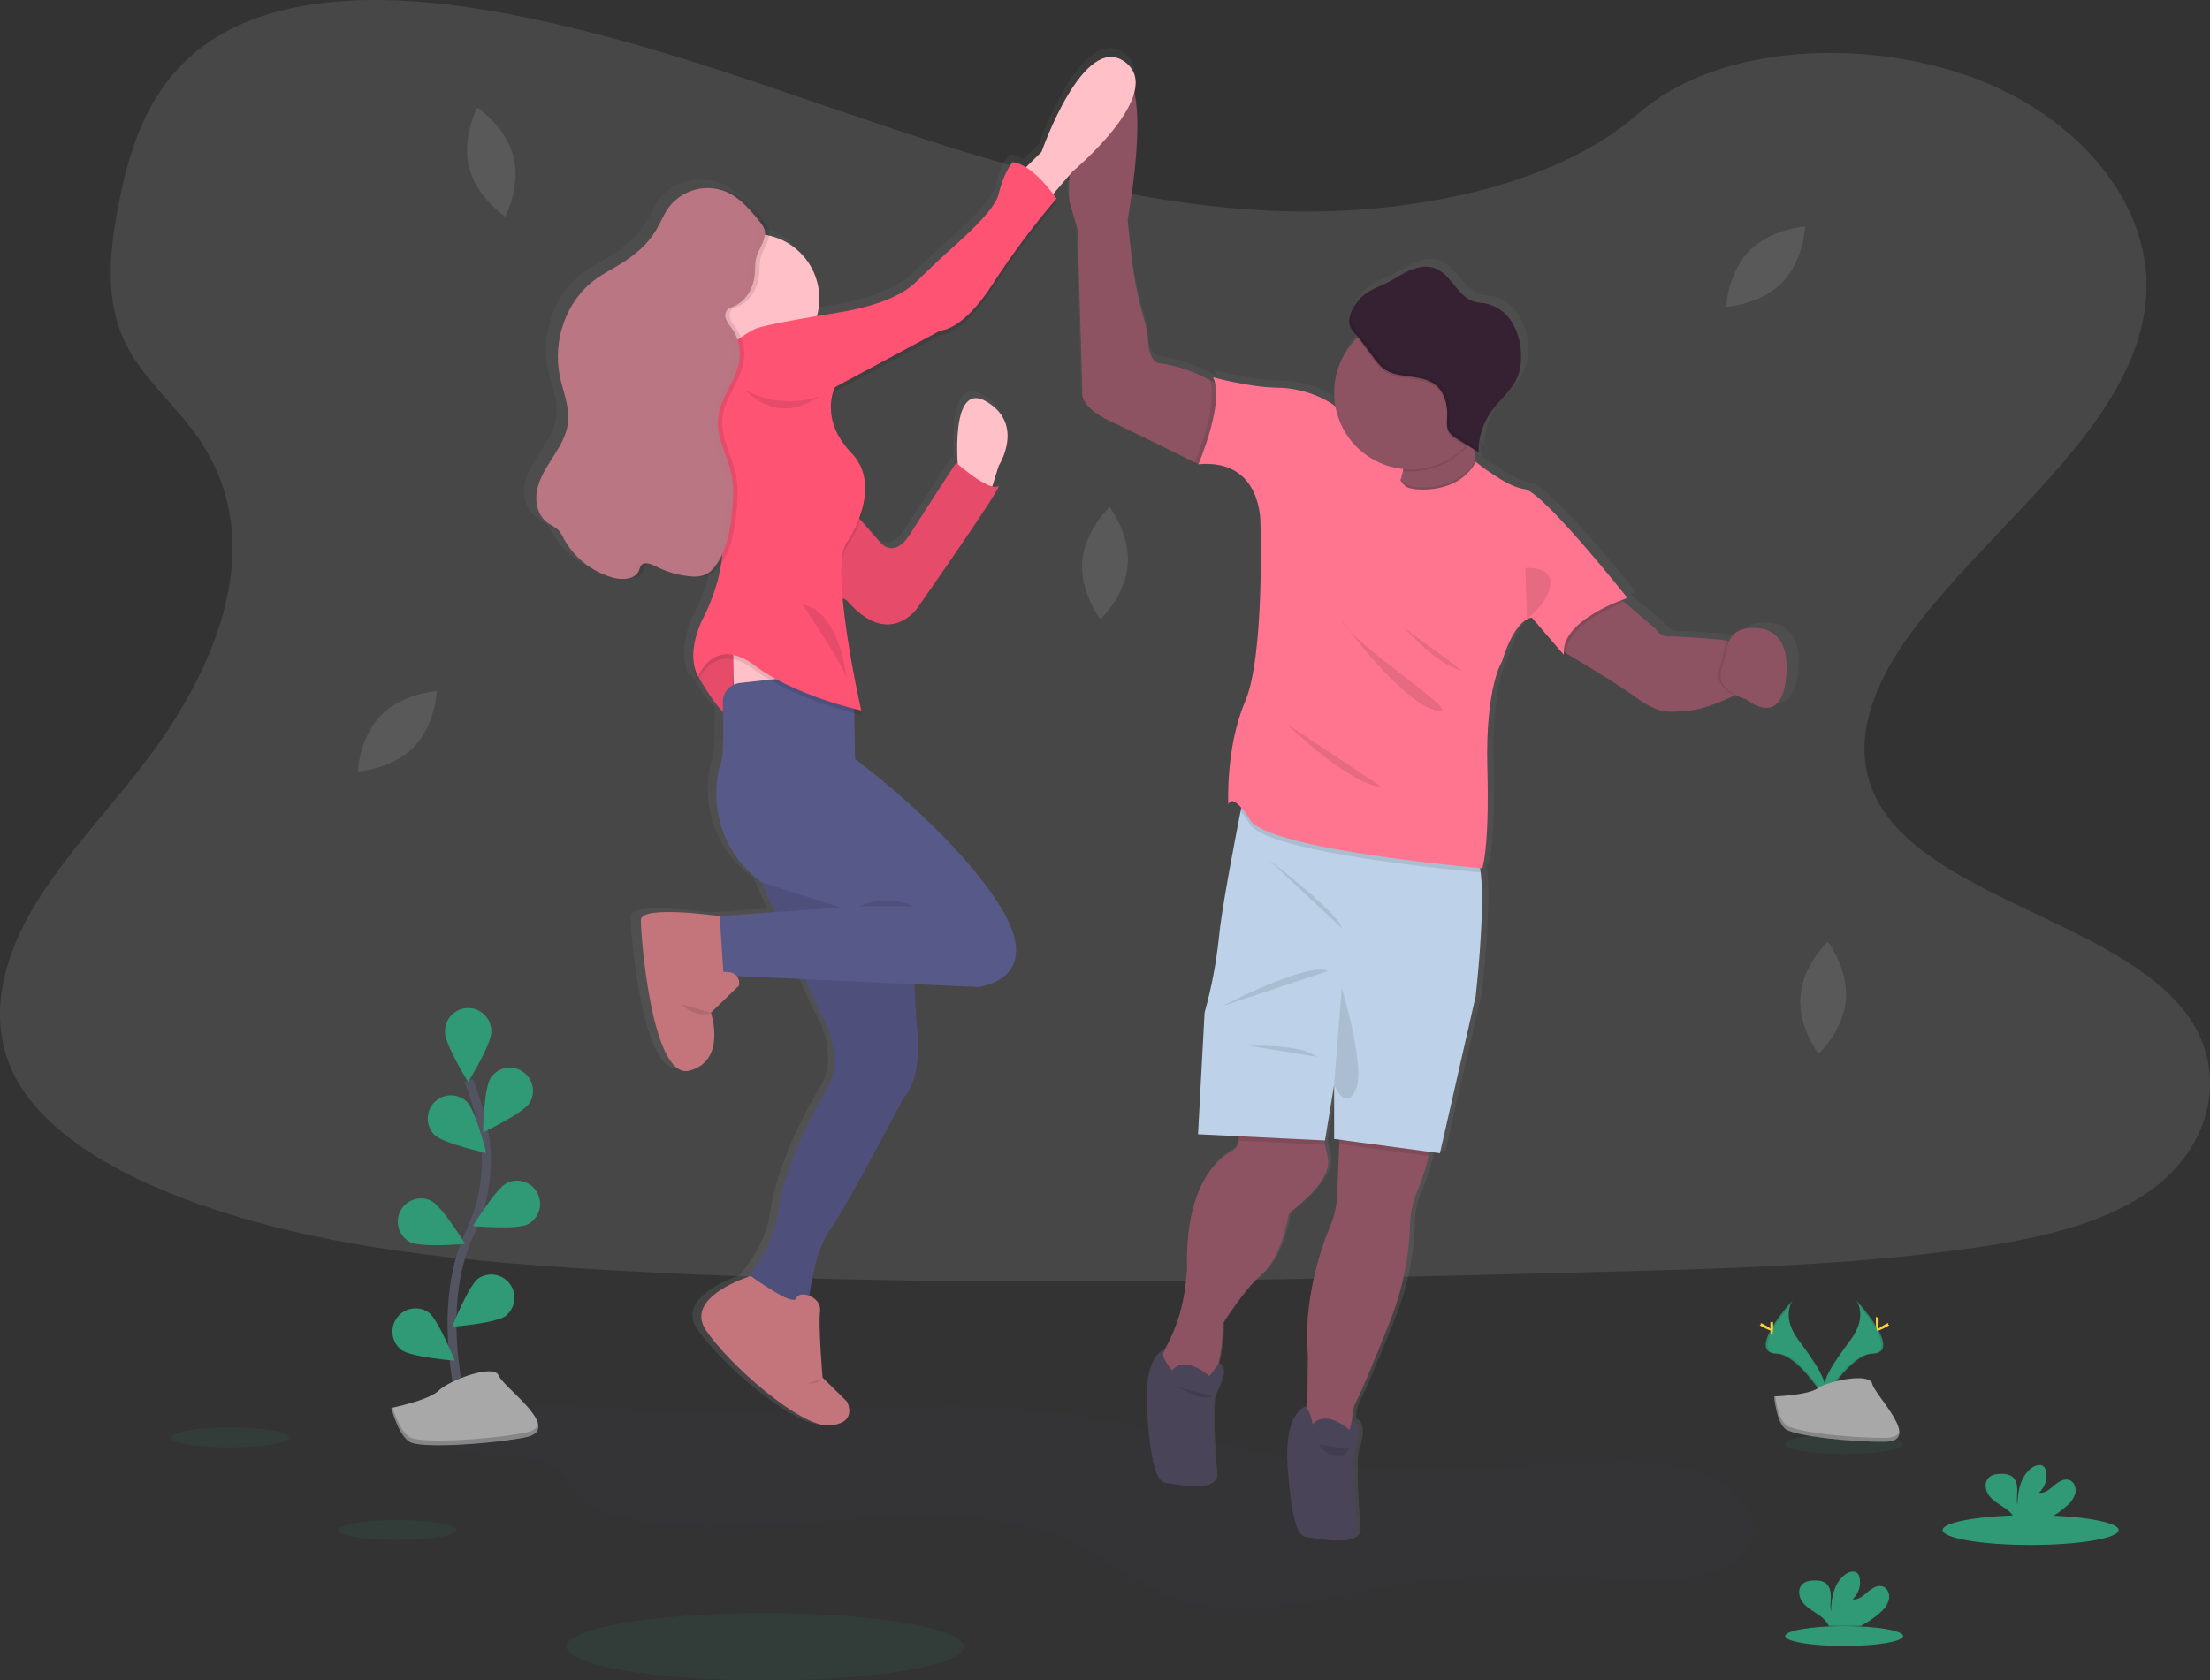 <svg width="497" height="378" viewBox="0 0 497 378" fill="none" xmlns="http://www.w3.org/2000/svg">
<rect x="0" y="0" width="497" height="378" fill="#333333" stroke="none"/>
<g clip-path="url(#clip0)">
<path opacity="0.1" d="M118.064 315.449C113.879 315.025 109.508 314.571 105.545 315.68C101.582 316.79 98.298 320.029 99.475 323.126C102.104 330.029 117.532 325.221 124.646 329.94C127.186 331.626 128.176 334.279 130.16 336.35C133.37 339.713 138.889 341.281 144.215 342.144C176.215 347.326 212.695 333.988 240.741 346.833C249.824 350.994 256.987 357.616 266.946 360.392C280.14 364.071 294.589 360.141 308.241 357.621C325.266 354.505 342.621 353.594 359.879 354.909C372.644 355.895 389.624 356.226 393.71 346.941C396.339 340.97 390.776 334.324 383.391 331.498C376.006 328.673 367.362 328.762 359.116 329.033C343.199 329.605 327.278 330.759 311.362 330.196C280.583 329.102 251.508 316.884 221.536 316.479C186.632 316.055 153.131 318.989 118.064 315.449Z" fill="#3F3D56"/>
<path opacity="0.1" d="M85.705 160.895C80.782 165.88 80.482 173.522 80.482 173.522C80.482 173.522 88.108 173.088 93.011 168.099C97.914 163.109 98.239 155.471 98.239 155.471C98.239 155.471 90.608 155.92 85.705 160.895Z" fill="white"/>
<path opacity="0.1" d="M105.52 37.745C107.258 44.525 113.633 48.74 113.633 48.74C113.633 48.74 117.193 41.97 115.455 35.191C113.717 28.411 107.342 24.2 107.342 24.2C107.342 24.2 103.763 30.97 105.52 37.745Z" fill="white"/>
<path opacity="0.1" d="M393.439 56.393C388.516 61.378 388.211 69.02 388.211 69.02C388.211 69.02 395.841 68.587 400.745 63.597C405.648 58.607 405.968 50.964 405.968 50.964C405.968 50.964 398.342 51.432 393.439 56.393Z" fill="white"/>
<path opacity="0.1" d="M243.39 126.251C242.819 133.223 247.461 139.298 247.461 139.298C247.461 139.298 253.039 134.067 253.61 127.09C254.181 120.113 249.539 114.053 249.539 114.053C249.539 114.053 243.961 119.274 243.39 126.251Z" fill="white"/>
<path opacity="0.1" d="M404.895 224.033C404.324 231.005 408.966 237.08 408.966 237.08C408.966 237.08 414.544 231.848 415.115 224.876C415.686 217.904 411.044 211.829 411.044 211.829C411.044 211.829 405.466 217.061 404.895 224.033Z" fill="white"/>
<path opacity="0.1" d="M288.761 47.523C256.899 46.561 226.553 37.661 197.576 27.898C168.599 18.135 139.898 7.342 108.799 2.175C88.797 -1.149 65.919 -1.617 49.806 7.677C34.294 16.617 29.282 32.055 26.589 46.379C24.561 57.152 23.37 68.493 28.923 78.581C32.783 85.588 39.626 91.475 44.361 98.181C60.839 121.528 49.191 150.313 31.34 173.128C22.971 183.823 13.248 194.02 6.784 205.405C0.32 216.79 -2.668 229.827 2.988 241.433C8.591 252.942 21.947 261.585 36.416 267.665C65.801 279.992 100.415 283.547 134.192 285.549C208.939 289.986 284.079 288.063 359.022 286.14C386.759 285.43 414.613 284.711 441.897 280.993C457.05 278.932 472.69 275.658 483.693 267.749C497.655 257.71 501.116 240.714 491.757 228.125C476.062 207.017 432.681 201.771 421.697 179.114C415.662 166.644 421.86 152.754 430.638 141.187C449.463 116.375 481.015 94.606 482.674 66.24C483.816 46.763 468.648 27.257 445.195 18.042C420.614 8.377 386.522 9.595 368.396 25.586C349.713 42.03 316.896 48.366 288.761 47.523Z" fill="white"/>
<path d="M394.379 140.344C393.701 140.517 393.073 140.85 392.548 141.313C392.022 141.777 391.614 142.359 391.357 143.011L390.864 142.932L389.028 142.636C389.028 142.636 379.3 141.833 377.483 141.956C375.667 142.079 374.53 140.284 374.53 140.284L367.298 134.155L366.736 133.662C367.519 133.367 368.007 133.214 368.007 133.214C368.007 133.214 348.6 109.053 344.415 108.585C340.231 108.116 333.314 102.475 333.245 102.421L333.171 102.037C333.019 101.223 332.905 100.4 332.822 99.571L333.851 100.202C333.851 99.916 333.851 99.63 333.88 99.344C334.034 96.363 335.038 93.488 336.775 91.061C338.798 88.25 341.791 86.041 342.988 82.802C343.465 81.409 343.68 79.939 343.623 78.468C343.653 75.817 342.955 73.209 341.604 70.929C340.916 69.789 339.994 68.808 338.899 68.052C337.804 67.296 336.562 66.78 335.254 66.54C334.564 66.432 333.86 66.417 333.181 66.259C329.139 65.308 327.652 59.879 323.724 58.548C321.893 57.926 319.854 58.336 318.087 59.105C316.32 59.874 314.72 60.978 312.992 61.831C311.264 62.684 309.304 63.311 307.734 64.519C307.571 64.642 307.399 64.79 307.242 64.943L306.931 65.243C306.283 65.902 305.719 66.639 305.253 67.438L305.179 67.561C305.13 67.645 305.085 67.734 305.041 67.822C304.997 67.911 304.967 67.96 304.938 68.029C304.908 68.098 304.859 68.187 304.824 68.266L304.721 68.503L304.632 68.73C304.603 68.813 304.568 68.897 304.544 68.986C304.519 69.075 304.495 69.129 304.475 69.203L304.401 69.464L304.357 69.676C304.357 69.765 304.322 69.859 304.307 69.947C304.293 70.036 304.307 70.081 304.307 70.145C304.307 70.209 304.307 70.332 304.307 70.426C304.307 70.519 304.307 70.549 304.307 70.608C304.307 70.667 304.307 70.805 304.307 70.909C304.307 71.013 304.307 71.007 304.307 71.057C304.327 71.202 304.356 71.345 304.396 71.486C304.662 72.393 305.578 73.32 306.277 74.129C306.198 74.203 306.119 74.272 306.04 74.351C304.379 75.954 303.057 77.878 302.154 80.005C301.252 82.132 300.787 84.42 300.787 86.732C300.788 87.759 300.882 88.784 301.068 89.794C300.173 89.117 299.212 88.534 298.198 88.053C294.864 86.452 291.217 85.61 287.52 85.588C281.489 85.519 273.017 83.251 273.017 83.251C273.233 83.665 273.398 84.103 273.509 84.557C273.14 84.345 272.741 84.118 272.303 83.882C268.771 81.982 264.942 80.698 260.98 80.085C260.98 80.085 258.469 80.435 258.134 75.154C258.019 73.504 257.722 71.872 257.248 70.288C255.807 65.458 254.808 60.507 254.265 55.495L253.423 47.744C253.423 47.744 257.214 27.528 254.934 18.909C255.668 16.207 255.254 13.732 252.837 11.952C243.301 4.921 233.682 32.286 233.682 32.286L230.107 35.763C229.191 35.164 228.157 34.769 227.075 34.604C227.075 34.604 225.15 36.576 223.811 41.961C223.102 44.816 218.258 49.584 213.876 53.425C210.765 56.151 207.762 58.986 204.764 61.831C202.548 63.942 197.611 66.959 186.839 68.665C185.15 68.932 183.614 69.183 182.211 69.415C182.57 68.141 182.752 66.824 182.753 65.5C182.736 62.168 181.589 58.941 179.499 56.349C177.409 53.757 174.501 51.953 171.253 51.235C171.302 50.89 171.302 50.54 171.253 50.195C171.071 49.453 170.696 48.772 170.165 48.223C167.895 45.412 165.434 42.523 162.056 41.191C160.664 40.649 159.172 40.408 157.68 40.486H156.931C156.779 40.486 156.631 40.486 156.479 40.486C154.886 40.575 153.331 41.002 151.917 41.74C150.502 42.478 149.261 43.51 148.277 44.766C147.066 46.388 146.337 48.311 145.293 50.042C143.354 53.247 140.37 55.717 137.136 57.67C135.191 58.848 133.148 59.864 131.312 61.2C124.651 66.047 121.579 75.006 123.253 83.014C123.991 86.529 125.552 89.991 125.134 93.556C124.804 96.322 123.317 98.807 121.801 101.154C120.284 103.501 118.68 105.888 118.079 108.604C117.478 111.321 118.108 114.521 120.383 116.168C121.22 116.77 122.234 117.154 122.948 117.884C123.423 118.446 123.82 119.07 124.129 119.738C125.337 121.923 126.975 123.84 128.944 125.372C130.913 126.905 133.173 128.021 135.585 128.653C136.35 128.849 137.139 128.935 137.929 128.909H138.012H138.165C139.972 129.023 141.823 128.539 142.428 126.937C142.52 126.573 142.657 126.221 142.837 125.892C143.007 125.646 143.261 125.47 143.551 125.398C144.133 125.532 144.695 125.744 145.22 126.03C147.742 127.34 150.5 128.129 153.333 128.352C153.806 128.39 154.281 128.398 154.756 128.377C155.741 128.469 156.735 128.327 157.655 127.962C158.541 127.512 159.305 126.856 159.885 126.049C160.013 125.887 160.131 125.714 160.255 125.556C159.604 129.494 158.38 133.315 156.621 136.897C156.621 136.897 153.668 141.828 153.879 146.798C153.766 148.609 154.149 150.416 154.987 152.024C154.987 152.024 155.071 151.807 155.243 151.467C156.09 152.887 158.866 157.429 160.688 159.021C160.776 163.71 160.757 169.583 160.171 170.791C159.186 172.857 156.075 187.555 169.456 197.579L172.542 204.349L159.836 205.252C158.551 205.074 141.936 202.836 141.852 206.095C141.769 209.482 144.363 242.469 152.978 240.235C161.008 238.154 158.359 228.535 157.96 227.243L158.246 227.164L157.931 227.075L164.355 220.976C164.477 220.233 164.3 219.473 163.863 218.861L163.927 218.826L179.445 219.521L183.093 227.46C183.093 227.46 189.281 236.887 184.264 244.821C179.248 252.754 174.059 265.16 173.222 272.684C172.538 278.838 167.989 284.883 166.359 286.875C163.45 287.861 152.289 292.25 156.744 298.891C161.845 306.494 178.406 320.966 185.101 320.468C191.796 319.97 189.113 315.094 189.113 315.094L183.516 309.66C183.516 309.66 182.531 298.083 182.93 294.695C183.147 292.935 181.852 291.668 180.469 291.13C180.995 287.358 182.329 280.209 185.195 276.259C189.207 270.717 202.09 246.33 202.09 246.33C202.09 246.33 206.186 242.691 205.266 231.863C204.897 227.494 204.69 223.658 204.572 220.626L219.154 221.281C219.154 221.281 234.794 219.709 224.17 202.924C213.546 186.14 190.964 169.691 190.964 169.691L190.763 159.302C191.787 159.559 192.387 159.687 192.387 159.687C192.387 159.687 192.299 159.312 192.151 158.641L192.387 158.696C192.387 158.696 189.123 144.549 188.119 133.302L189.04 133.726C198.743 144.973 205.286 135.467 205.286 135.467C205.286 135.467 225.78 106.612 223.772 107.934C223.564 108.037 223.337 108.098 223.106 108.112C222.874 108.126 222.642 108.094 222.423 108.018L223.9 103.304C223.9 103.304 229.95 94.044 221.167 88.837C213.999 84.587 214.186 97.91 214.497 102.944L214.142 102.643C214.142 102.643 207.284 112.998 203.602 118.767C199.919 124.536 196.828 120.739 196.828 120.739L192.175 115.488C192.94 113.384 193.315 111.158 193.283 108.92C193.385 107.358 193.157 105.793 192.615 104.325C192.073 102.857 191.229 101.519 190.137 100.4C186.588 96.775 185.549 93.265 185.441 90.563C185.476 89.163 185.792 87.784 186.371 86.51L210.548 73.69C210.548 73.69 215.649 73.769 222.506 63.187C226.951 56.42 231.842 49.958 237.147 43.844C237.147 43.844 237.005 43.637 236.759 43.297C237.005 43.006 237.147 42.848 237.147 42.848C237.147 42.848 236.867 42.439 236.389 41.808L240.116 37.503C239.998 39.449 239.984 41.399 240.072 43.346L242.002 49.879L243.085 86.253C243.085 86.253 241.913 89.705 249.445 93.201C255.816 96.159 265.908 101.09 268.852 102.545C268.743 102.811 268.679 102.954 268.679 102.954L269.556 102.895L269.684 102.954C284.399 101.632 283.897 116.346 283.897 116.346C283.897 116.346 284.881 146.275 280.386 156.694C275.892 167.112 276.537 180.006 276.537 180.006C276.537 180.006 276.985 177.807 279.49 180.682C279.441 180.933 279.387 181.205 279.328 181.486C277.89 188.699 274.897 204.044 274.341 210.266C273.728 215.937 272.636 221.545 271.077 227.031L269.6 254.559L279.008 255.018L278.905 256.004C278.853 256.504 278.681 256.983 278.403 257.402C278.125 257.82 277.75 258.164 277.31 258.405C274.09 260.155 266.479 266.294 267.089 285.238L266.764 288.285C266.243 293.446 264.681 298.447 262.171 302.984C261.955 303.368 261.763 303.738 261.6 304.093C261.625 303.894 261.715 303.708 261.856 303.566C261.856 303.566 256.968 304.581 257.972 317.811C258.976 331.04 260.483 333.352 262.491 333.515C264.5 333.678 274.306 336.079 273.78 331.202C273.253 326.326 272.795 315.493 273.445 313.841C274.095 312.189 276.763 307.732 274.233 306.657C274.966 303.623 275.322 300.509 275.291 297.387C275.291 297.387 280.214 289.617 283.734 286.722C287.254 283.828 289.149 278.912 290.424 272.586C290.513 272.172 300.797 265.308 299.286 259.608C299.02 258.622 298.828 257.749 298.68 256.96C298.616 256.61 298.562 256.28 298.513 255.974H298.695L300.787 243.406V255.644L302.028 255.807L301.984 256.793L301.457 268.528C301.362 270.813 300.861 273.064 299.98 275.174C297.765 280.426 293.679 292.116 294.791 304.759L294.673 316.031C294.319 316.1 289.208 317.308 290.178 330.083C291.163 343.307 292.684 345.625 294.693 345.787C296.701 345.95 306.508 348.351 305.986 343.475C305.464 338.598 305.002 327.766 305.651 326.114C306.301 324.462 307.473 320.093 304.943 319.019C304.956 317.537 305.317 316.079 305.996 314.763C307.099 312.885 310.781 303.955 313.553 297.087C316.386 290.135 317.962 282.733 318.205 275.229C318.205 275.145 318.205 275.061 318.205 274.977C318.28 272.445 318.822 269.949 319.805 267.616C320.938 265.004 321.835 262.296 322.483 259.524C322.552 259.194 322.606 258.873 322.656 258.538L325.058 258.859L333.26 223.308C333.26 223.308 335.505 204.039 334.407 195.336C334.363 194.976 334.313 194.646 334.254 194.325L334.747 194.37C334.747 194.37 336.42 190.075 335.918 171.718C335.416 153.361 339.266 147.557 339.266 147.557C341.343 140.96 343.638 138.751 344.977 138.011C345.321 137.791 345.716 137.662 346.124 137.637L352.332 144.752L353.474 146.063C353.476 146.037 353.476 146.011 353.474 145.984L353.966 146.561C353.929 146.269 353.915 145.973 353.927 145.679C357.24 147.606 364.895 152.113 369.464 155.348C375.421 159.564 377.055 159.07 382.264 158.632C385.424 158.37 389.697 156.595 392.563 155.244L392.824 155.121C393.595 155.533 394.406 155.864 395.246 156.107C395.246 156.107 403.654 163.242 404.467 150.22C405.279 137.198 394.379 140.344 394.379 140.344ZM176.289 291.993C175.433 291.738 174.607 291.389 173.827 290.953L176.289 291.993ZM163.125 151.033L163.154 152.882L163.026 152.942C163.066 152.291 163.095 151.65 163.125 151.033ZM294.639 316.075V316.795C294.548 316.697 294.497 316.568 294.497 316.435C294.497 316.301 294.548 316.173 294.639 316.075Z" fill="url(#paint0_linear)"/>
<path d="M321.479 99.418H307.202V114.457H321.479V99.418Z" fill="#FF7590"/>
<path d="M289.854 273.064C288.598 279.351 286.737 284.237 283.291 287.117C279.845 289.996 275.006 297.718 275.006 297.718C274.922 307.989 272.214 311.11 272.214 311.11L269.423 311.849H262.531C262.531 311.849 261.3 308.398 261.054 306.347C260.97 305.661 261.457 304.512 262.137 303.28C264.601 298.761 266.132 293.793 266.641 288.67L266.961 285.638C266.381 266.817 273.854 260.708 276.99 258.967C277.423 258.725 277.791 258.382 278.063 257.966C278.335 257.55 278.502 257.075 278.55 256.581L279.107 251.201L297.647 252.113C297.647 252.113 297.253 253.75 297.957 257.537C298.1 258.321 298.292 259.194 298.548 260.165C300.025 265.831 289.932 272.65 289.854 273.064Z" fill="#8E5362"/>
<path d="M321.292 260.067C320.656 262.82 319.778 265.511 318.668 268.109C317.702 270.431 317.168 272.911 317.093 275.426C317.093 275.51 317.093 275.594 317.093 275.677C316.853 283.131 315.308 290.484 312.529 297.402C309.807 304.226 306.198 313.107 305.115 314.975C303.313 318.097 304.376 323.358 304.376 323.358L293.94 322.618L294.122 305.03C293.034 292.472 297.041 280.87 299.212 275.628C300.089 273.532 300.589 271.297 300.689 269.026L301.181 257.36L301.334 253.908C301.334 253.908 319.786 251.28 321.341 255.471C321.77 256.581 321.666 258.232 321.292 260.067Z" fill="#8E5362"/>
<path opacity="0.1" d="M297.957 257.537L278.531 256.581L279.087 251.201L297.647 252.113C297.647 252.113 297.238 253.746 297.957 257.537Z" fill="black"/>
<path opacity="0.1" d="M321.292 260.067L301.177 257.36L301.329 253.908C301.329 253.908 319.781 251.28 321.336 255.471C321.77 256.581 321.666 258.232 321.292 260.067Z" fill="black"/>
<path d="M331.862 224.082L323.822 259.421L300.029 256.216V244.052L297.972 256.551L269.418 255.151L270.895 227.785C272.425 222.324 273.495 216.745 274.095 211.105C274.651 204.921 277.575 189.671 278.988 182.506C279.481 180.144 279.756 178.655 279.756 178.655C279.756 178.655 328.662 188.842 331.862 192.54C332.408 193.171 332.768 194.513 332.989 196.293C334.062 204.931 331.862 224.082 331.862 224.082Z" fill="#BDD2E8"/>
<path opacity="0.1" d="M274.755 226.385C274.755 226.385 294.004 216.277 298.695 218.412L274.755 226.385Z" fill="black"/>
<path opacity="0.1" d="M285.255 193.349C285.255 193.349 301.255 205.513 301.748 208.797L285.255 193.349Z" fill="black"/>
<path opacity="0.1" d="M280.908 235.26C280.908 235.26 292.478 234.767 296.17 237.726L280.908 235.26Z" fill="black"/>
<path opacity="0.1" d="M301.747 222.253C301.747 222.253 307.247 240.28 304.864 245.21C302.481 250.141 300.024 244.057 300.024 244.057L301.747 222.253Z" fill="black"/>
<path d="M294.023 316.213C294.023 316.213 288.608 317.036 289.593 330.182C290.577 343.327 292.054 345.635 294.023 345.797C295.992 345.96 305.592 348.347 305.1 343.495C304.608 338.643 304.116 327.884 304.77 326.237C305.425 324.59 306.557 320.256 304.076 319.186L303.54 321.721C303.54 321.721 298.287 316.869 295.17 320.404C295.037 319.542 294.821 318.695 294.525 317.875C294.215 317.105 293.536 316.706 294.023 316.213Z" fill="#494457"/>
<path d="M393.129 154.889C393.129 154.889 391.888 155.584 390.067 156.452C387.256 157.793 383.066 159.559 379.965 159.82C374.855 160.254 373.255 160.747 367.411 156.556C362.926 153.341 355.419 148.859 352.15 146.946L350.727 146.103L350.584 146.019V145.96L353.297 138.495L362.897 133.381L365.279 135.428L372.374 141.517C372.374 141.517 373.481 143.302 375.268 143.179C377.055 143.055 386.591 143.854 386.591 143.854L388.393 144.15L392.189 144.781L393.129 154.889Z" fill="#8E5362"/>
<path opacity="0.1" d="M393.129 154.889C393.129 154.889 391.888 155.584 390.067 156.452C388.142 155.466 385.749 153.617 386.67 150.575C387.502 147.838 387.728 145.703 388.413 144.165L392.208 144.796L393.129 154.889Z" fill="black"/>
<path d="M391.839 141.576C391.839 141.576 402.547 138.494 401.749 151.438C400.951 164.381 392.7 157.295 392.7 157.295C392.7 157.295 385.685 155.446 387.162 150.575C388.639 145.703 388.211 142.75 391.839 141.576Z" fill="#8E5362"/>
<path d="M280.825 99.665L269.669 104.359L269.497 104.433L269.374 104.374L268.68 104.024C265.795 102.584 255.88 97.658 249.642 94.734C242.258 91.283 243.405 87.831 243.405 87.831L242.341 51.674L240.451 45.18C240.451 45.18 239.117 23.169 249.805 17.652C260.493 12.134 253.581 49.534 253.581 49.534L254.408 57.305C254.942 62.276 255.922 67.189 257.337 71.984C257.799 73.56 258.089 75.182 258.203 76.821C258.533 82.077 260.995 81.727 260.995 81.727C264.883 82.338 268.636 83.616 272.091 85.504C273.374 86.182 274.602 86.96 275.764 87.831L280.825 99.665Z" fill="#8E5362"/>
<path d="M320.539 116.923L311.018 115.936C311.018 115.936 313.824 111.755 315.059 107.687C315.234 107.129 315.374 106.561 315.478 105.986C315.763 104.374 315.69 102.88 314.956 101.8C312.17 97.693 331.532 91.939 331.532 91.939C331.296 94.212 331.226 96.499 331.32 98.782C331.375 100.371 331.54 101.954 331.812 103.521C332.398 106.711 333.565 109.714 335.79 111.252C341.87 115.443 320.539 116.923 320.539 116.923Z" fill="#8E5362"/>
<path opacity="0.1" d="M320.539 116.923L311.018 115.936C311.018 115.936 313.824 111.755 315.059 107.687C316.157 109.25 316.536 109.216 318.077 109.527C318.077 109.527 327.687 110.951 331.822 103.521C332.408 106.711 333.575 109.714 335.8 111.252C341.87 115.443 320.539 116.923 320.539 116.923Z" fill="black"/>
<path opacity="0.1" d="M352.169 146.946C352.158 147.239 352.171 147.533 352.209 147.823L350.732 146.103L350.609 145.96L353.321 138.495L362.921 133.381L365.304 135.428C361.892 136.734 352.322 140.881 352.169 146.946Z" fill="black"/>
<path opacity="0.1" d="M280.825 99.665L269.669 104.359H269.374L268.512 104.418C268.512 104.418 268.576 104.275 268.68 104.009C269.61 101.746 273.928 90.696 272.062 85.489C273.345 86.168 274.573 86.946 275.734 87.816L280.825 99.665Z" fill="black"/>
<path opacity="0.1" d="M332.989 196.278C328.647 195.888 285.206 191.865 281.154 185.46C280.514 184.416 279.79 183.427 278.988 182.501C279.481 180.139 279.756 178.65 279.756 178.65C279.756 178.65 328.662 188.837 331.862 192.535C332.408 193.157 332.767 194.493 332.989 196.278Z" fill="black"/>
<path d="M318.077 110.02C318.077 110.02 327.79 111.459 331.896 103.901C331.896 103.901 338.754 109.541 342.855 110.024C346.956 110.508 365.993 134.511 365.993 134.511C365.993 134.511 350.732 139.441 351.716 147.33L344.494 138.948C344.494 138.948 340.886 138.781 337.769 148.81C337.769 148.81 333.993 154.559 334.486 172.803C334.978 191.046 333.339 195.321 333.339 195.321C333.339 195.321 285.418 191.214 281.155 184.474C276.891 177.733 276.232 181.022 276.232 181.022C276.232 181.022 275.572 168.202 280.003 157.848C284.433 147.493 283.449 117.746 283.449 117.746C283.449 117.746 283.941 103.117 269.502 104.433C269.502 104.433 275.572 90.297 272.785 84.873C272.785 84.873 281.091 87.131 287.008 87.2C290.64 87.228 294.22 88.071 297.484 89.665C299.261 90.538 300.901 91.638 301.831 92.949C304.618 96.894 309.216 95.089 309.216 95.089C310.375 98.699 311.807 102.215 313.499 105.607C313.691 105.966 313.883 106.322 314.08 106.662C314.365 107.155 314.661 107.648 314.956 108.052C316.138 109.743 316.472 109.699 318.077 110.02Z" fill="#FF7590"/>
<path opacity="0.1" d="M331.32 98.768C330.797 99.512 330.214 100.213 329.577 100.863C327.976 102.509 326.063 103.816 323.949 104.709C321.835 105.601 319.564 106.061 317.27 106.06C316.676 106.06 316.083 106.031 315.493 105.971C315.778 104.359 315.704 102.865 314.971 101.785C312.184 97.678 331.547 91.924 331.547 91.924C331.306 94.197 331.231 96.484 331.32 98.768Z" fill="black"/>
<path d="M334.486 88.324C334.486 91.737 333.475 95.074 331.582 97.912C329.689 100.75 326.997 102.962 323.849 104.268C320.7 105.574 317.236 105.916 313.894 105.25C310.551 104.584 307.481 102.941 305.071 100.527C302.661 98.114 301.02 95.039 300.356 91.691C299.691 88.343 300.032 84.873 301.336 81.72C302.64 78.567 304.849 75.871 307.682 73.975C310.516 72.079 313.847 71.067 317.255 71.067C319.52 71.058 321.765 71.499 323.859 72.363C325.953 73.227 327.856 74.498 329.458 76.102C331.06 77.707 332.328 79.612 333.191 81.71C334.054 83.808 334.494 86.055 334.486 88.324Z" fill="#8E5362"/>
<path opacity="0.1" d="M343.022 127.77L343.377 139.318C343.377 139.318 348.521 135.166 348.684 131.222C348.846 127.277 343.022 127.77 343.022 127.77Z" fill="black"/>
<path opacity="0.1" d="M301.501 139.318C301.501 139.318 315.04 157.931 322.917 159.82C330.794 161.708 304.455 145.353 301.501 139.318Z" fill="black"/>
<path opacity="0.1" d="M315.862 141.256C315.862 141.256 323.409 149.796 328.824 150.861L315.862 141.256Z" fill="black"/>
<path opacity="0.1" d="M289.278 162.778C289.278 162.778 303.062 176.338 310.939 177.161L289.278 162.778Z" fill="black"/>
<path opacity="0.1" d="M334.486 88.324C334.488 92.836 332.72 97.167 329.563 100.385L327.672 99.206C326.941 98.825 326.31 98.276 325.831 97.604C325.206 96.559 325.388 95.247 325.437 94.029C325.541 91.45 324.832 88.66 322.818 87.047C319.554 84.429 314.321 85.879 311.003 83.31C310.204 82.63 309.5 81.846 308.911 80.978L305.799 76.801C305.612 76.555 305.386 76.308 305.145 76.017C307.567 73.631 310.64 72.016 313.976 71.374C317.312 70.733 320.764 71.093 323.896 72.41C327.029 73.728 329.703 75.943 331.582 78.778C333.46 81.613 334.461 84.941 334.456 88.344L334.486 88.324Z" fill="black"/>
<path d="M306.872 66.225C308.413 65.046 310.294 64.425 312.027 63.557C313.76 62.689 315.291 61.585 317.024 60.845C318.757 60.106 320.76 59.672 322.557 60.288C326.412 61.614 327.869 67.009 331.832 67.955C332.502 68.113 333.191 68.128 333.865 68.231C335.153 68.476 336.374 68.991 337.447 69.744C338.521 70.496 339.423 71.468 340.093 72.595C341.416 74.87 342.097 77.462 342.062 80.095C342.117 81.556 341.905 83.015 341.437 84.399C340.265 87.619 337.326 89.823 335.342 92.609C333.464 95.275 332.467 98.463 332.492 101.726L327.687 98.733C326.955 98.353 326.323 97.804 325.846 97.131C325.221 96.085 325.403 94.774 325.452 93.556C325.555 90.977 324.846 88.186 322.838 86.574C319.569 83.956 314.336 85.405 311.023 82.836C310.224 82.157 309.52 81.372 308.93 80.504L305.819 76.328C305.144 75.421 303.85 74.291 303.554 73.187C302.9 70.81 305.14 67.561 306.872 66.225Z" fill="#362133"/>
<path opacity="0.1" d="M328.224 98.176C327.491 97.796 326.86 97.247 326.383 96.573C325.757 95.528 325.939 94.217 325.989 92.999C326.092 90.42 325.383 87.629 323.37 86.017C320.106 83.398 314.872 84.848 311.554 82.279C310.755 81.6 310.051 80.815 309.462 79.947L306.351 75.771C305.671 74.863 304.381 73.734 304.086 72.63C303.549 70.727 304.908 68.246 306.36 66.659C304.731 68.168 302.944 71.032 303.549 73.167C303.864 74.272 305.14 75.401 305.814 76.308L308.925 80.484C309.515 81.353 310.219 82.137 311.018 82.817C314.321 85.386 319.554 83.936 322.833 86.554C324.842 88.167 325.551 90.957 325.447 93.536C325.398 94.754 325.216 96.066 325.841 97.111C326.319 97.784 326.95 98.334 327.682 98.713L332.487 101.706C332.487 101.42 332.487 101.134 332.517 100.853L328.224 98.176Z" fill="black"/>
<path d="M261.827 303.856C261.827 303.856 257.032 304.843 258.016 318.013C259.001 331.183 260.478 333.466 262.447 333.628C264.416 333.791 274.016 336.178 273.524 331.326C273.032 326.474 272.539 315.715 273.194 314.068C273.849 312.421 276.448 307.998 273.967 306.928L271.963 309.551C271.963 309.551 266.71 304.7 263.594 308.235C263.594 308.235 260.68 305.005 261.827 303.856Z" fill="#494457"/>
<path opacity="0.1" d="M264.859 312.022C265.898 312.515 266.868 313.116 267.902 313.609C268.92 314.143 270.056 314.411 271.205 314.388C271.693 314.379 272.165 314.215 272.554 313.92" fill="black"/>
<path opacity="0.1" d="M296.416 324.901C297.031 325.468 297.509 326.193 298.203 326.661C299.187 327.322 300.448 327.361 301.649 327.376C301.849 327.394 302.05 327.369 302.24 327.302C302.454 327.185 302.636 327.016 302.767 326.809L303.411 325.976" fill="black"/>
<path d="M215.516 106.238C215.516 106.238 213.3 85.203 221.915 90.38C230.531 95.558 224.599 104.758 224.599 104.758L222.575 111.252L215.516 106.238Z" fill="#FFC1C7"/>
<path d="M229.3 39.017L234.223 34.175C234.223 34.175 243.661 6.972 253.014 13.959C262.368 20.946 241.16 38.613 241.16 38.613L235.538 45.185L229.3 39.017Z" fill="#FFC1C7"/>
<path d="M157.256 146.596L157.01 152.182C157.01 152.182 161.525 160.071 163.41 160.648C165.296 161.225 165.133 143.963 165.133 143.963L157.256 146.596Z" fill="#FF5374"/>
<path opacity="0.1" d="M157.256 146.596L157.01 152.182C157.01 152.182 161.525 160.071 163.41 160.648C165.296 161.225 165.133 143.963 165.133 143.963L157.256 146.596Z" fill="black"/>
<path d="M164.803 140.462L165.138 161.053H188.025L186.302 149.056L164.803 140.462Z" fill="#FFC1C7"/>
<path d="M170.14 191.87L171.208 198.442L184.584 228.194C184.584 228.194 190.654 237.563 185.731 245.452C180.808 253.341 175.723 265.668 174.901 273.143C174.079 280.618 167.6 287.935 167.6 287.935L181.714 293.936C181.714 293.936 182.699 282.186 186.637 276.678C190.576 271.171 203.208 246.931 203.208 246.931C203.208 246.931 207.23 243.312 206.329 232.548C205.428 221.785 205.507 214.221 205.507 214.221L204.114 197.047L170.14 191.87Z" fill="#575988"/>
<path opacity="0.1" d="M170.14 191.87L171.208 198.442L184.584 228.194C184.584 228.194 190.654 237.563 185.731 245.452C180.808 253.341 175.723 265.668 174.901 273.143C174.079 280.618 167.6 287.935 167.6 287.935L181.714 293.936C181.714 293.936 182.699 282.186 186.637 276.678C190.576 271.171 203.208 246.931 203.208 246.931C203.208 246.931 207.23 243.312 206.329 232.548C205.428 221.785 205.507 214.221 205.507 214.221L204.114 197.047L170.14 191.87Z" fill="black"/>
<path d="M168.826 287.033C168.826 287.033 153.727 291.633 158.734 299.197C163.74 306.761 179.986 321.139 186.549 320.646C193.111 320.153 190.487 315.301 190.487 315.301L184.988 309.877C184.988 309.877 184.003 298.374 184.417 295.006C184.831 291.638 179.74 290.075 179.08 292.047C178.421 294.02 168.826 287.033 168.826 287.033Z" fill="#C4747B"/>
<path d="M178.342 152.305L166.374 153.632C165.305 153.75 164.319 154.266 163.611 155.078C162.904 155.89 162.526 156.938 162.554 158.015C162.682 162.808 162.765 170.431 162.096 171.821C161.111 173.877 158.079 188.507 171.204 198.447L189.01 204.118L160.457 206.174L161.362 222.036L165.793 219.57L219.946 222.036C219.946 222.036 235.292 220.473 224.87 203.792C214.447 187.111 192.299 170.756 192.299 170.756L192.053 157.769L190.408 153.992L178.342 152.305Z" fill="#575988"/>
<path opacity="0.1" d="M193.195 203.866C195.136 203.017 197.231 202.579 199.348 202.579C201.466 202.579 203.561 203.017 205.502 203.866H193.195Z" fill="black"/>
<path d="M161.855 206.085C161.855 206.085 144.216 203.541 144.132 206.908C144.048 210.276 146.593 243.066 155.046 240.847C163.499 238.628 159.886 227.78 159.886 227.78L166.207 221.701C166.207 221.701 166.861 218.333 162.677 218.658L161.855 206.085Z" fill="#C4747B"/>
<path d="M191.063 114.127L198.034 122.1C198.034 122.1 201.071 125.882 204.68 120.128C208.289 114.373 215.018 104.103 215.018 104.103C215.018 104.103 222.487 110.675 224.456 109.364C226.425 108.052 206.324 136.734 206.324 136.734C206.324 136.734 199.924 146.182 190.403 135.009L187.617 133.692L191.063 114.127Z" fill="#FF5374"/>
<path opacity="0.1" d="M191.063 114.127L198.034 122.1C198.034 122.1 201.071 125.882 204.68 120.128C208.289 114.373 215.018 104.103 215.018 104.103C215.018 104.103 222.487 110.675 224.456 109.364C226.425 108.052 206.324 136.734 206.324 136.734C206.324 136.734 199.924 146.182 190.403 135.009L187.617 133.692L191.063 114.127Z" fill="black"/>
<path d="M169.736 81.727C177.757 81.727 184.259 75.215 184.259 67.181C184.259 59.148 177.757 52.636 169.736 52.636C161.716 52.636 155.213 59.148 155.213 67.181C155.213 75.215 161.716 81.727 169.736 81.727Z" fill="#FFC1C7"/>
<path opacity="0.1" d="M169.732 75.011C169.732 75.011 157.252 80.928 158.729 91.283C160.205 101.637 160.452 114.704 160.452 114.704C160.452 114.704 166.118 123.086 158.605 139.111C158.605 139.111 153.806 147.247 157.006 153.163C157.006 153.163 160.555 143.795 169.732 150.698C178.908 157.601 193.682 160.806 193.682 160.806C193.682 160.806 186.051 127.277 190.728 122.593C190.728 122.593 198.851 110.513 191.467 102.87C184.082 95.227 187.774 88.078 187.774 88.078L211.489 75.342C211.489 75.342 216.491 75.421 223.22 64.903C227.577 58.182 232.375 51.758 237.581 45.673C237.581 45.673 232.49 38.031 227.735 37.454C227.735 37.454 225.844 39.426 224.535 44.771C223.836 47.606 219.085 52.345 214.787 56.166C211.735 58.878 208.791 61.693 205.852 64.548C203.676 66.644 198.832 69.642 188.267 71.338C170.879 74.114 169.732 75.011 169.732 75.011Z" fill="black"/>
<path d="M169.732 74.025C169.732 74.025 157.252 79.942 158.729 90.297C160.205 100.651 160.452 113.718 160.452 113.718C160.452 113.718 166.118 122.1 158.605 138.125C158.605 138.125 153.806 146.26 157.006 152.177C157.006 152.177 160.555 142.809 169.732 149.712C178.908 156.615 193.682 159.82 193.682 159.82C193.682 159.82 186.051 126.291 190.728 121.607C190.728 121.607 198.851 109.526 191.467 101.884C184.082 94.241 187.774 87.092 187.774 87.092L211.489 74.356C211.489 74.356 216.491 74.434 223.22 63.917C227.577 57.196 232.375 50.772 237.581 44.687C237.581 44.687 232.49 37.045 227.735 36.468C227.735 36.468 225.844 38.44 224.535 43.785C223.836 46.62 219.085 51.359 214.787 55.18C211.735 57.892 208.791 60.707 205.852 63.562C203.676 65.658 198.832 68.656 188.267 70.352C170.879 73.128 169.732 74.025 169.732 74.025Z" fill="#FF5374"/>
<path opacity="0.1" d="M180.478 135.99C180.478 135.99 190.157 150.289 190.403 152.754C190.408 152.754 188.931 137.385 180.478 135.99Z" fill="black"/>
<path opacity="0.1" d="M167.762 87.831C167.762 87.831 174.512 95.967 184.264 89.148C181.569 90.064 178.715 90.42 175.878 90.194C173.04 89.968 170.279 89.164 167.762 87.831Z" fill="black"/>
<path opacity="0.1" d="M172.995 51.97C172.818 51.231 172.452 50.551 171.932 49.998C169.707 47.202 167.29 44.332 163.976 43.006C161.777 42.183 159.373 42.087 157.115 42.731C154.857 43.375 152.864 44.726 151.428 46.586C150.236 48.193 149.527 50.106 148.498 51.827C146.598 55.012 143.659 57.468 140.498 59.41C138.593 60.579 136.585 61.59 134.788 62.916C128.255 67.734 125.237 76.638 126.881 84.612C127.605 88.102 129.136 91.544 128.723 95.089C128.403 97.841 126.94 100.306 125.459 102.643C123.977 104.98 122.396 107.347 121.806 110.039C121.215 112.731 121.835 115.922 124.065 117.554C124.887 118.155 125.877 118.54 126.581 119.26C127.047 119.82 127.436 120.44 127.738 121.104C128.911 123.271 130.512 125.175 132.445 126.701C134.377 128.227 136.6 129.343 138.977 129.979C141.094 130.536 143.935 130.334 144.708 128.283C144.796 127.921 144.93 127.571 145.106 127.243C145.805 126.256 147.346 126.809 148.429 127.376C150.895 128.667 153.596 129.443 156.37 129.659C157.47 129.804 158.589 129.67 159.624 129.269C160.498 128.825 161.25 128.173 161.815 127.371C164.405 123.993 165.148 119.58 165.591 115.345C165.882 112.588 166.083 109.783 165.557 107.061C164.72 102.692 162.066 98.61 162.46 94.182C162.879 89.448 166.714 85.578 167.299 80.869C167.597 78.404 166.982 75.914 165.571 73.872C165.051 73.242 164.609 72.55 164.257 71.811C164.089 71.438 164.037 71.023 164.107 70.619C164.177 70.216 164.367 69.843 164.651 69.548C164.963 69.328 165.309 69.162 165.675 69.055C168.84 67.837 170.529 64.662 170.755 61.412C170.844 60.18 170.755 59.046 171.095 57.843C171.637 55.984 173.276 53.952 172.995 51.97Z" fill="black"/>
<path d="M172.011 51.97C171.834 51.231 171.467 50.551 170.947 49.998C168.722 47.202 166.305 44.332 162.992 43.006C160.792 42.183 158.388 42.087 156.13 42.731C153.872 43.375 151.879 44.726 150.443 46.586C149.252 48.193 148.543 50.106 147.514 51.827C145.613 55.012 142.674 57.468 139.514 59.41C137.609 60.579 135.6 61.59 133.803 62.916C127.27 67.734 124.252 76.638 125.897 84.612C126.62 88.102 128.151 91.544 127.738 95.089C127.418 97.841 125.956 100.306 124.474 102.643C122.992 104.98 121.412 107.347 120.821 110.039C120.23 112.731 120.851 115.922 123.081 117.554C123.903 118.155 124.892 118.54 125.596 119.26C126.062 119.82 126.451 120.44 126.753 121.104C127.926 123.271 129.527 125.175 131.46 126.701C133.392 128.227 135.615 129.343 137.993 129.979C140.109 130.536 142.95 130.334 143.723 128.283C143.812 127.921 143.946 127.571 144.122 127.243C144.821 126.256 146.362 126.809 147.445 127.376C149.91 128.667 152.612 129.443 155.386 129.659C156.486 129.804 157.605 129.67 158.64 129.269C159.514 128.825 160.266 128.173 160.831 127.371C163.42 123.993 164.163 119.58 164.606 115.345C164.897 112.588 165.099 109.783 164.572 107.061C163.735 102.692 161.082 98.61 161.475 94.182C161.894 89.448 165.729 85.578 166.315 80.869C166.613 78.404 165.998 75.914 164.587 73.872C164.066 73.242 163.625 72.55 163.272 71.811C163.104 71.438 163.052 71.023 163.122 70.619C163.192 70.216 163.382 69.843 163.666 69.548C163.978 69.328 164.324 69.162 164.69 69.055C167.856 67.837 169.544 64.662 169.771 61.412C169.859 60.18 169.771 59.046 170.11 57.843C170.652 55.984 172.291 53.952 172.011 51.97Z" fill="#BB7684"/>
<g opacity="0.1">
<path opacity="0.1" d="M142.655 127.218C142.479 127.547 142.344 127.896 142.251 128.258C141.793 129.481 140.597 130.043 139.263 130.181C141.119 130.369 143.103 129.92 143.728 128.258C143.82 127.896 143.956 127.547 144.132 127.218C144.256 127.037 144.426 126.892 144.624 126.799C143.876 126.582 143.108 126.592 142.655 127.218Z" fill="black"/>
<path opacity="0.1" d="M172.036 51.965C171.864 51.224 171.496 50.543 170.972 49.993C168.747 47.197 166.33 44.327 163.017 43.001C161.577 42.438 160.029 42.205 158.488 42.32C159.534 42.386 160.564 42.616 161.54 43.001C164.853 44.327 167.27 47.197 169.495 49.993C170.02 50.543 170.387 51.224 170.559 51.965C170.839 53.937 169.205 55.983 168.663 57.808C168.304 59.011 168.407 60.14 168.324 61.378C168.092 64.622 166.409 67.788 163.238 69.02C162.872 69.127 162.526 69.293 162.214 69.513C161.93 69.809 161.741 70.183 161.671 70.588C161.602 70.992 161.656 71.408 161.825 71.782C162.176 72.52 162.616 73.212 163.135 73.843C164.547 75.882 165.164 78.37 164.868 80.834C164.277 85.553 160.437 89.419 160.024 94.147C159.63 98.585 162.288 102.658 163.12 107.022C163.642 109.743 163.445 112.549 163.155 115.305C162.712 119.541 161.973 123.959 159.379 127.331C158.816 128.133 158.065 128.785 157.193 129.23C156.683 129.453 156.138 129.589 155.583 129.629C156.629 129.754 157.69 129.616 158.67 129.23C159.544 128.797 160.299 128.157 160.87 127.366C163.465 123.993 164.203 119.575 164.646 115.34C164.937 112.583 165.139 109.778 164.612 107.056C163.78 102.692 161.121 98.605 161.515 94.182C161.939 89.444 165.769 85.578 166.36 80.869C166.656 78.404 166.039 75.917 164.627 73.877C164.107 73.246 163.668 72.554 163.317 71.816C163.147 71.443 163.094 71.027 163.163 70.622C163.232 70.218 163.422 69.843 163.706 69.548C164.018 69.328 164.364 69.161 164.73 69.055C167.9 67.832 169.584 64.657 169.815 61.412C169.899 60.175 169.815 59.045 170.155 57.842C170.682 55.983 172.316 53.952 172.036 51.965Z" fill="black"/>
</g>
<path opacity="0.1" d="M153.397 225.98C154.24 226.903 155.327 227.569 156.531 227.902C157.735 228.235 159.008 228.222 160.205 227.864" fill="black"/>
<path opacity="0.1" d="M184.944 310.296C184.473 310.677 183.926 310.951 183.339 311.099C182.753 311.247 182.141 311.266 181.547 311.154" fill="black"/>
<path opacity="0.1" d="M51.766 325.601C59.088 325.601 65.023 324.597 65.023 323.358C65.023 322.119 59.088 321.114 51.766 321.114C44.444 321.114 38.508 322.119 38.508 323.358C38.508 324.597 44.444 325.601 51.766 325.601Z" fill="#309975"/>
<path d="M414.731 370.273C422.053 370.273 427.989 369.269 427.989 368.03C427.989 366.791 422.053 365.786 414.731 365.786C407.409 365.786 401.473 366.791 401.473 368.03C401.473 369.269 407.409 370.273 414.731 370.273Z" fill="#309975"/>
<path opacity="0.1" d="M414.731 327.09C422.053 327.09 427.989 326.086 427.989 324.847C427.989 323.608 422.053 322.603 414.731 322.603C407.409 322.603 401.473 323.608 401.473 324.847C401.473 326.086 407.409 327.09 414.731 327.09Z" fill="#309975"/>
<path opacity="0.1" d="M89.358 346.434C96.68 346.434 102.616 345.429 102.616 344.19C102.616 342.951 96.68 341.947 89.358 341.947C82.036 341.947 76.1 342.951 76.1 344.19C76.1 345.429 82.036 346.434 89.358 346.434Z" fill="#309975"/>
<path d="M456.661 347.543C467.593 347.543 476.456 346.042 476.456 344.19C476.456 342.338 467.593 340.837 456.661 340.837C445.728 340.837 436.865 342.338 436.865 344.19C436.865 346.042 445.728 347.543 456.661 347.543Z" fill="#309975"/>
<path opacity="0.1" d="M172.04 378C196.717 378 216.722 374.614 216.722 370.436C216.722 366.259 196.717 362.873 172.04 362.873C147.363 362.873 127.359 366.259 127.359 370.436C127.359 374.614 147.363 378 172.04 378Z" fill="#309975"/>
<path d="M464.843 338.707C465.746 337.968 466.405 336.973 466.733 335.852C466.975 334.718 466.492 333.362 465.414 332.948C464.203 332.484 462.908 333.323 461.928 334.176C460.949 335.029 459.821 335.99 458.536 335.813C459.197 335.213 459.692 334.453 459.971 333.605C460.251 332.757 460.306 331.851 460.131 330.976C460.076 330.613 459.923 330.272 459.688 329.989C459.014 329.27 457.798 329.58 456.991 330.147C454.431 331.952 453.717 335.433 453.702 338.569C453.446 337.44 453.663 336.261 453.658 335.117C453.653 333.974 453.333 332.652 452.358 332.046C451.755 331.713 451.077 331.543 450.389 331.553C449.237 331.513 447.957 331.626 447.169 332.47C446.184 333.52 446.445 335.275 447.297 336.414C448.149 337.553 449.439 338.288 450.625 339.087C451.58 339.655 452.394 340.432 453.008 341.36C453.079 341.489 453.138 341.624 453.185 341.764H460.397C462.01 340.95 463.505 339.922 464.843 338.707Z" fill="#309975"/>
<path d="M422.918 362.665C423.82 361.927 424.478 360.931 424.804 359.81C425.045 358.676 424.567 357.345 423.484 356.906C422.273 356.443 420.979 357.281 419.999 358.134C419.019 358.987 417.892 359.949 416.607 359.771C417.268 359.172 417.762 358.411 418.042 357.563C418.321 356.715 418.376 355.81 418.202 354.934C418.149 354.57 417.995 354.229 417.759 353.948C417.089 353.228 415.868 353.539 415.066 354.106C412.506 355.91 411.792 359.391 411.777 362.527C411.516 361.398 411.733 360.22 411.728 359.076C411.723 357.932 411.403 356.61 410.429 356.004C409.824 355.679 409.145 355.517 408.459 355.536C407.307 355.496 406.027 355.609 405.24 356.453C404.255 357.503 404.516 359.258 405.368 360.397C406.219 361.536 407.509 362.271 408.701 363.07C409.654 363.639 410.466 364.416 411.078 365.343C411.149 365.472 411.209 365.607 411.256 365.747H418.468C420.083 364.925 421.58 363.888 422.918 362.665Z" fill="#309975"/>
<path d="M104.373 318.185C104.373 318.185 97.457 294.661 105.673 277.349C109.172 270.106 110.229 261.922 108.686 254.027C107.925 250.286 106.822 246.624 105.392 243.085" stroke="#535461" stroke-width="2" stroke-miterlimit="10"/>
<path d="M110.488 232.144C110.488 235.028 105.274 243.386 105.274 243.386C105.274 243.386 100.066 235.028 100.066 232.144C100.044 231.445 100.163 230.749 100.415 230.097C100.668 229.445 101.048 228.85 101.534 228.348C102.02 227.846 102.602 227.447 103.245 227.175C103.888 226.902 104.579 226.762 105.277 226.762C105.975 226.762 106.666 226.902 107.309 227.175C107.952 227.447 108.533 227.846 109.019 228.348C109.505 228.85 109.886 229.445 110.138 230.097C110.39 230.749 110.509 231.445 110.488 232.144Z" fill="#309975"/>
<path d="M119.103 248.115C117.537 250.531 108.627 254.712 108.627 254.712C108.627 254.712 108.789 244.85 110.355 242.439C111.124 241.319 112.299 240.543 113.631 240.277C114.963 240.011 116.345 240.276 117.485 241.015C118.625 241.754 119.432 242.91 119.734 244.236C120.036 245.562 119.81 246.953 119.103 248.115Z" fill="#309975"/>
<path d="M118.729 275.401C116.159 276.703 106.357 275.806 106.357 275.806C106.357 275.806 111.462 267.379 114.032 266.082C115.26 265.505 116.665 265.43 117.948 265.873C119.23 266.317 120.29 267.243 120.901 268.456C121.512 269.67 121.627 271.074 121.222 272.37C120.816 273.667 119.922 274.754 118.729 275.401Z" fill="#309975"/>
<path d="M113.801 295.997C111.487 297.708 101.676 298.462 101.676 298.462C101.676 298.462 105.289 289.291 107.583 287.575C108.697 286.831 110.053 286.545 111.371 286.775C112.69 287.005 113.869 287.734 114.666 288.812C115.462 289.889 115.815 291.231 115.65 292.562C115.485 293.892 114.816 295.108 113.781 295.958L113.801 295.997Z" fill="#309975"/>
<path d="M97.683 255.274C99.751 257.281 109.365 259.362 109.365 259.362C109.365 259.362 107.012 249.791 104.935 247.784C103.935 246.861 102.615 246.365 101.256 246.402C99.897 246.44 98.606 247.008 97.659 247.985C96.712 248.962 96.183 250.27 96.186 251.632C96.189 252.994 96.722 254.301 97.673 255.274H97.683Z" fill="#309975"/>
<path d="M92.228 279.42C94.798 280.717 104.595 279.819 104.595 279.819C104.595 279.819 99.49 271.393 96.92 270.096C95.689 269.506 94.276 269.422 92.985 269.863C91.694 270.304 90.626 271.235 90.012 272.455C89.398 273.676 89.286 275.089 89.701 276.391C90.115 277.693 91.022 278.78 92.228 279.42Z" fill="#309975"/>
<path d="M90.136 303.615C92.45 305.331 102.261 306.08 102.261 306.08C102.261 306.08 98.648 296.909 96.354 295.198C95.24 294.454 93.884 294.168 92.566 294.398C91.247 294.628 90.067 295.357 89.271 296.434C88.474 297.512 88.122 298.854 88.287 300.185C88.451 301.515 89.121 302.731 90.156 303.58L90.136 303.615Z" fill="#309975"/>
<path d="M88.009 316.706C88.009 316.706 96.432 315.03 98.682 312.796C100.932 310.562 111.034 306.657 112.157 309.448C113.279 312.239 127.319 321.73 117.774 323.407C108.228 325.083 95.31 325.641 92.504 324.526C89.698 323.412 88.009 316.706 88.009 316.706Z" fill="#A8A8A8"/>
<path opacity="0.2" d="M117.788 322.357C108.243 324.033 95.325 324.59 92.519 323.471C90.377 322.623 88.89 318.54 88.304 316.632L88.009 316.706C88.009 316.706 89.693 323.407 92.504 324.526C95.315 325.645 108.228 325.083 117.774 323.407C120.531 322.914 121.318 321.79 121.023 320.35C120.801 321.272 119.841 321.997 117.788 322.357Z" fill="black"/>
<path d="M417.444 292.501C417.444 292.501 420.152 296.046 416.198 301.376C412.245 306.706 408.986 311.238 410.291 314.576C410.291 314.576 416.257 304.64 421.121 304.502C425.985 304.364 422.775 298.462 417.444 292.501Z" fill="#309975"/>
<path opacity="0.1" d="M417.444 292.501C417.681 292.844 417.868 293.22 418 293.615C422.736 299.187 425.257 304.389 420.703 304.517C416.464 304.641 411.379 312.234 410.158 314.152C410.198 314.301 410.246 314.447 410.3 314.591C410.3 314.591 416.267 304.655 421.131 304.517C425.995 304.379 422.775 298.462 417.444 292.501Z" fill="black"/>
<path d="M422.475 297.018C422.475 298.265 422.332 299.276 422.16 299.276C421.988 299.276 421.85 298.29 421.85 297.018C421.85 295.745 422.022 296.357 422.194 296.357C422.367 296.357 422.475 295.77 422.475 297.018Z" fill="#FFD037"/>
<path d="M424.198 298.507C423.105 299.103 422.15 299.463 422.071 299.31C421.993 299.157 422.805 298.556 423.898 297.959C424.991 297.363 424.562 297.797 424.646 297.959C424.73 298.122 425.291 297.91 424.198 298.507Z" fill="#FFD037"/>
<path d="M403.162 292.501C403.162 292.501 400.454 296.046 404.408 301.376C408.361 306.706 411.62 311.238 410.315 314.576C410.315 314.576 404.353 304.64 399.485 304.502C394.616 304.364 397.821 298.462 403.162 292.501Z" fill="#309975"/>
<path opacity="0.1" d="M403.162 292.501C402.925 292.844 402.738 293.22 402.606 293.615C397.87 299.187 395.349 304.389 399.903 304.517C404.142 304.641 409.227 312.234 410.448 314.152C410.409 314.301 410.359 314.448 410.3 314.591C410.3 314.591 404.339 304.655 399.47 304.517C394.601 304.379 397.821 298.462 403.162 292.501Z" fill="black"/>
<path d="M398.131 298.156C398.131 299.404 398.273 300.414 398.446 300.414C398.618 300.414 398.756 299.428 398.756 298.156C398.756 296.884 398.584 297.495 398.411 297.495C398.239 297.495 398.131 296.909 398.131 298.156Z" fill="#FFD037"/>
<path d="M396.408 298.507C397.501 299.103 398.451 299.463 398.534 299.31C398.618 299.157 397.801 298.556 396.708 297.959C395.615 297.363 396.043 297.797 395.96 297.959C395.876 298.122 395.315 297.91 396.408 298.507Z" fill="#FFD037"/>
<path d="M398.992 314.127C398.992 314.127 406.554 313.891 408.838 312.268C411.123 310.646 420.471 308.703 421.038 311.282C421.604 313.861 432.4 324.245 423.863 324.314C415.327 324.383 404.028 322.983 401.754 321.597C399.48 320.212 398.992 314.127 398.992 314.127Z" fill="#A8A8A8"/>
<path opacity="0.2" d="M424.011 323.432C415.474 323.501 404.176 322.1 401.902 320.715C400.169 319.66 399.475 315.868 399.248 314.117H398.992C398.992 314.117 399.484 320.227 401.749 321.612C404.014 322.998 415.322 324.398 423.858 324.329C426.32 324.329 427.172 323.432 427.127 322.135C426.783 322.929 425.842 323.417 424.011 323.432Z" fill="black"/>
</g>
<defs>
<linearGradient id="paint0_linear" x1="261.201" y1="346.542" x2="261.201" y2="10.798" gradientUnits="userSpaceOnUse">
<stop stop-color="#808080" stop-opacity="0.25"/>
<stop offset="0.54" stop-color="#808080" stop-opacity="0.12"/>
<stop offset="1" stop-color="#808080" stop-opacity="0.1"/>
</linearGradient>
<clipPath id="clip0">
<rect width="497" height="378" fill="white"/>
</clipPath>
</defs>
</svg>
